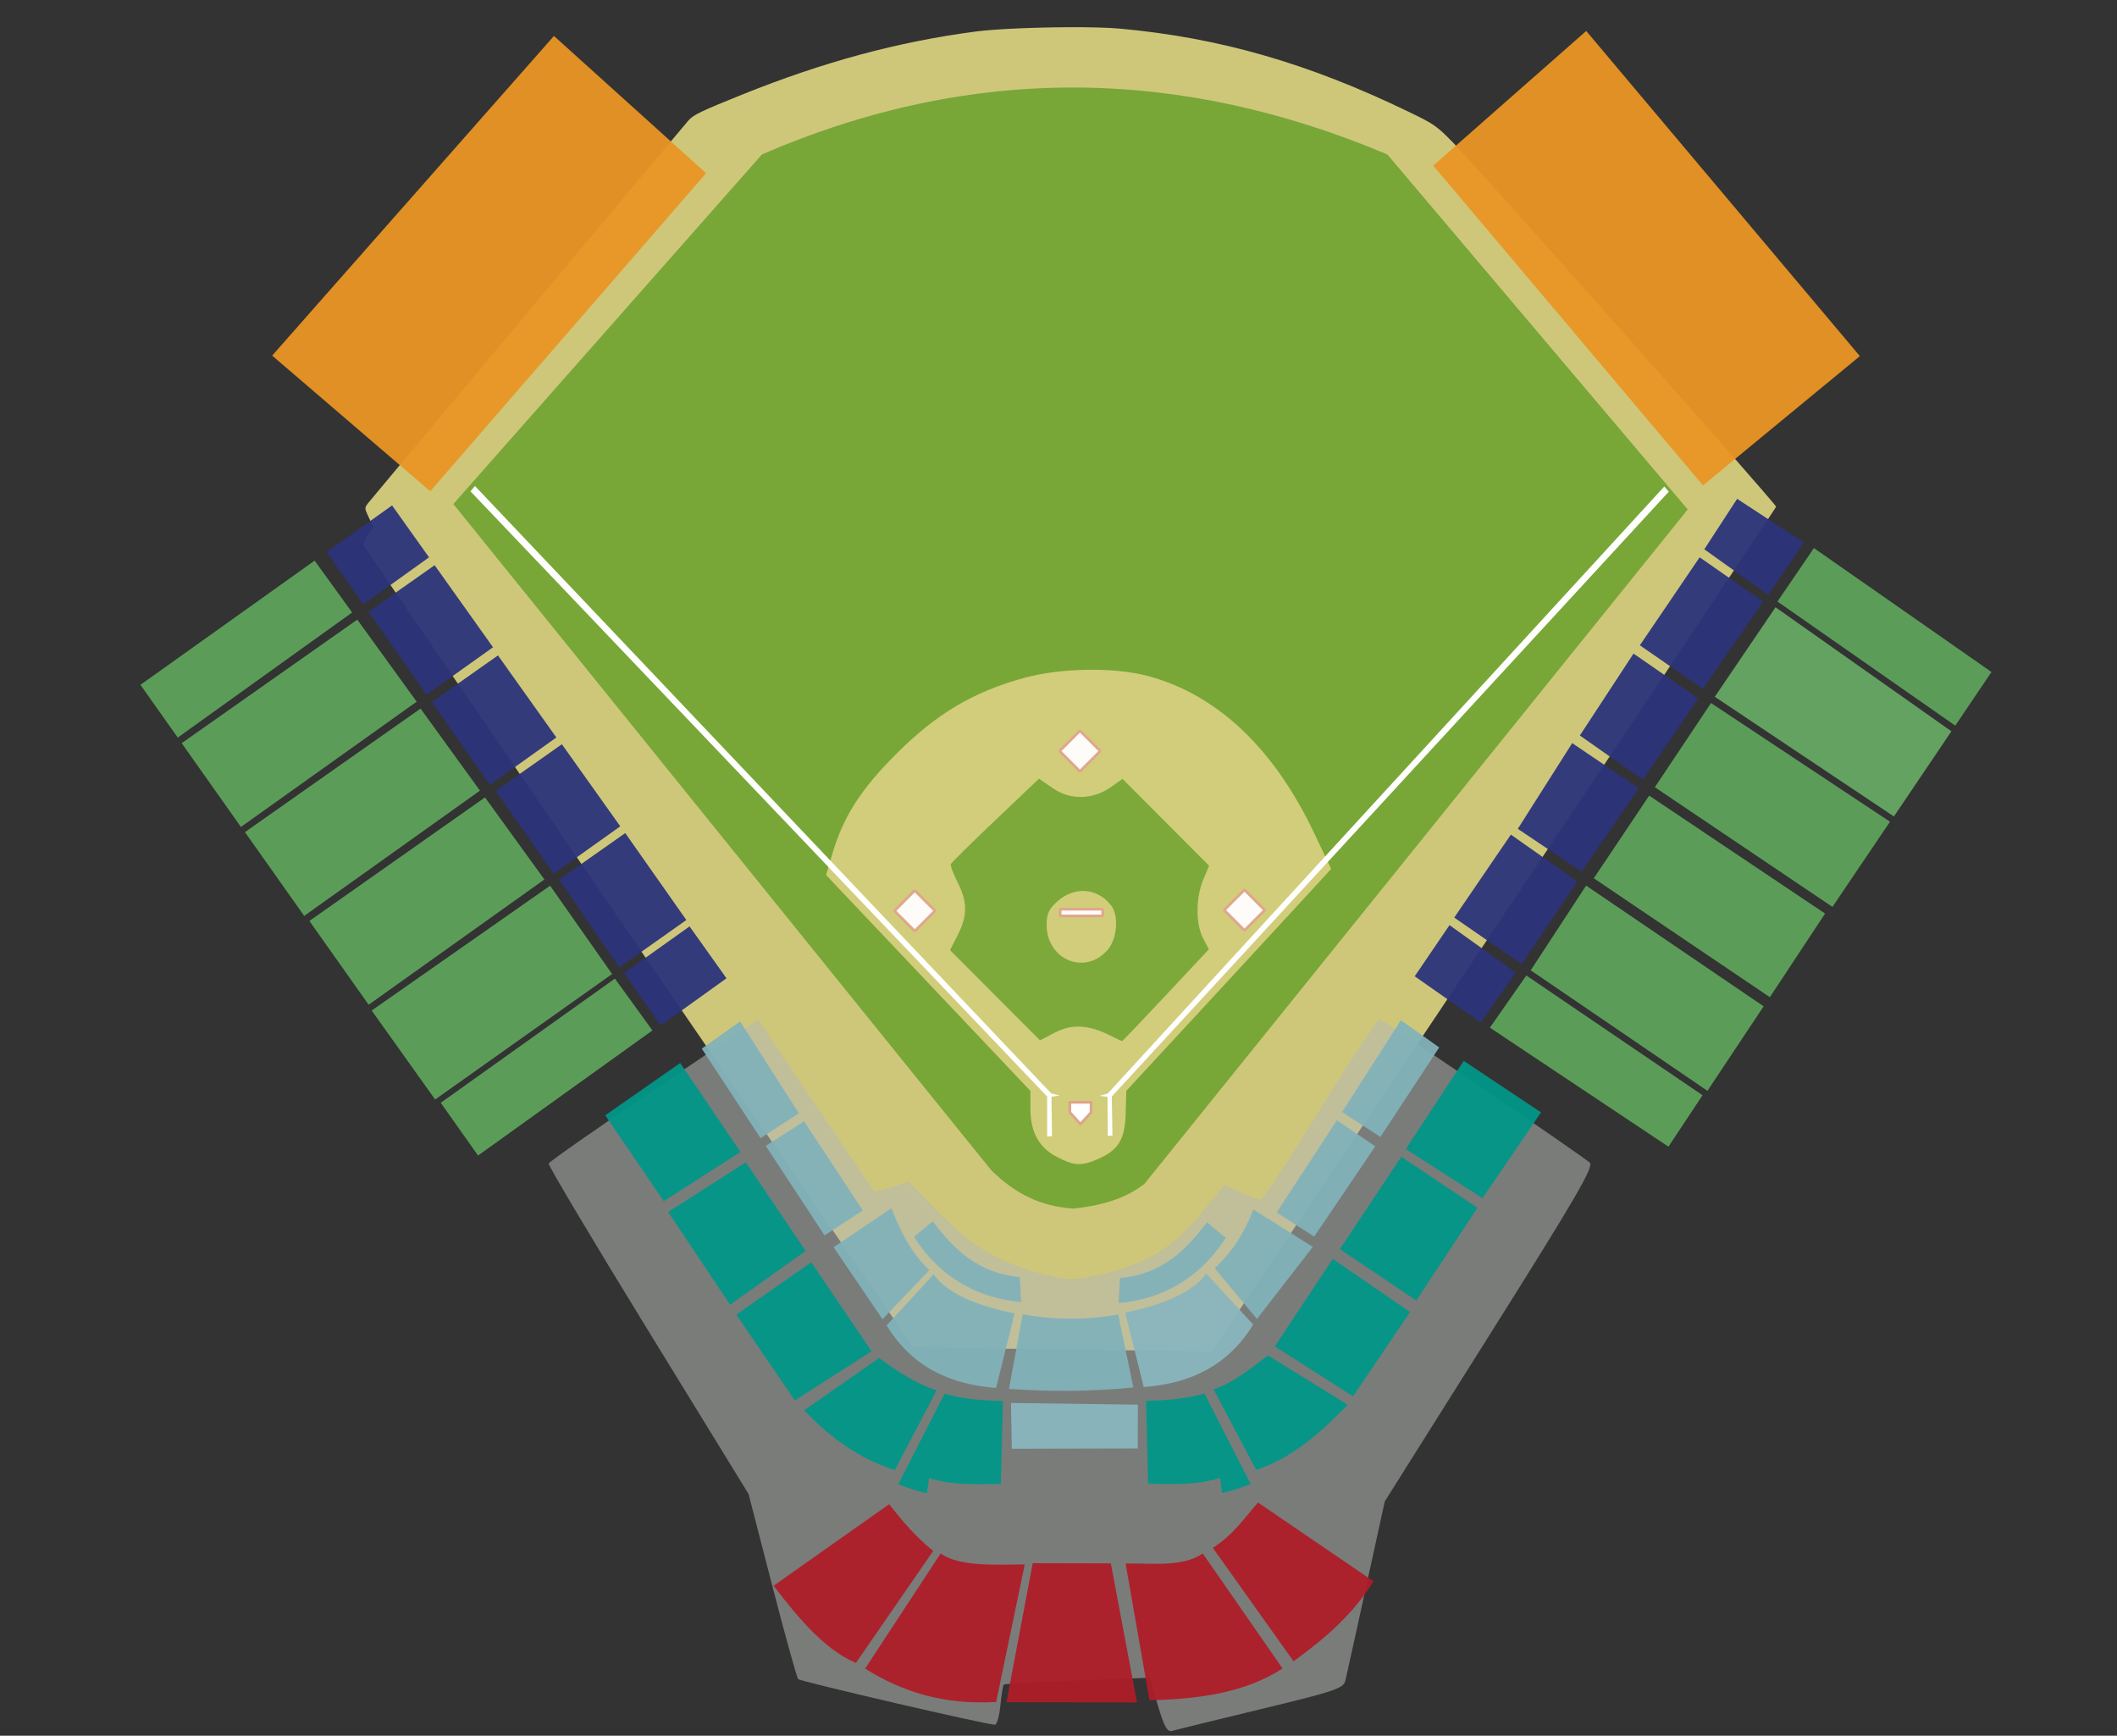 <?xml version="1.0" encoding="UTF-8" standalone="no"?>
<!-- Created with Inkscape (http://www.inkscape.org/) -->

<svg
   xmlns:dc="http://purl.org/dc/elements/1.1/"
   xmlns:cc="http://creativecommons.org/ns#"
   xmlns:rdf="http://www.w3.org/1999/02/22-rdf-syntax-ns#"
   xmlns:svg="http://www.w3.org/2000/svg"
   xmlns="http://www.w3.org/2000/svg"
   xmlns:sodipodi="http://sodipodi.sourceforge.net/DTD/sodipodi-0.dtd"
   xmlns:inkscape="http://www.inkscape.org/namespaces/inkscape"
   width="783.047"
   height="642"
   viewBox="0 0 783.047 642"
   id="svg4267"
   version="1.1"
   inkscape:version="0.91 r13725"
   sodipodi:docname="estadio_bravos.svg">
  <rect x="0" y="0" width="783.047" height="642" fill="#333333" stroke="none"/>
  <defs
     id="defs4269" />
  <sodipodi:namedview
     id="base"
     pagecolor="#ffffff"
     bordercolor="#666666"
     borderopacity="1.0"
     inkscape:pageopacity="0.0"
     inkscape:pageshadow="2"
     inkscape:zoom="1"
     inkscape:cx="382.13065"
     inkscape:cy="387.56503"
     inkscape:document-units="px"
     inkscape:current-layer="tierra_diamante"
     showgrid="false"
     units="px"
     inkscape:window-width="1280"
     inkscape:window-height="747"
     inkscape:window-x="-8"
     inkscape:window-y="-8"
     inkscape:window-maximized="1"
     showguides="false"
     inkscape:guide-bbox="true"
     inkscape:snap-global="true"
     inkscape:snap-to-guides="true">
    <sodipodi:guide
       position="173.999,460.251"
       orientation="-0.763,0.647"
       id="guide4979" />
    <sodipodi:guide
       position="400.179,234.286"
       orientation="0,1"
       id="guide5002" />
    <sodipodi:guide
       position="395.714,220.893"
       orientation="1,0"
       id="guide5004" />
    <sodipodi:guide
       position="403.571,207.857"
       orientation="1,0"
       id="guide5006" />
    <sodipodi:guide
       position="399.643,226.25"
       orientation="1,0"
       id="guide5008" />
    <sodipodi:guide
       position="395.714,230.536"
       orientation="0,1"
       id="guide5010" />
  </sodipodi:namedview>
  <g
     inkscape:groupmode="layer"
     id="tierra"
     inkscape:label="Tierra"
     style="display:inline"
     sodipodi:insensitive="true">
    <path
       style="opacity:0.945;fill:#d7cf7e;fill-opacity:1;fill-rule:nonzero;stroke:none;stroke-width:1;stroke-linecap:butt;stroke-linejoin:bevel;stroke-miterlimit:4;stroke-dasharray:none;stroke-opacity:1"
       d="m 395.334,10.062 c -12.704,0.055 -27.238,0.651 -34.477,1.604 -28.717,3.778 -56.318,11.232 -86.342,23.32 -15.337,6.175 -18.039,7.479 -19.9,9.607 -2.979,3.406 -117.206,139.853 -118.49,141.539 -1.328,1.744 -1.324,1.819 0.289,5.264 l 1.637,3.496 -1.949,2.943 c -1.072,1.62 -1.779,3.386 -1.572,3.926 0.446,1.161 200.584,293.06 202.408,295.209 1.229,1.448 2.039,1.481 50.535,2.1 27.107,0.346 51.857,0.666 55,0.713 l 5.713,0.084 104.287,-155.842 C 609.83,258.312 656.849,187.845 656.959,187.434 657.182,186.6 547.922,63.44 537.596,52.885 531.343,46.494 530.585,45.965 521.043,41.35 483.902,23.384 451.196,13.963 414.258,10.588 409.921,10.192 402.957,10.03 395.334,10.062 Z"
       id="path5020"
       inkscape:connector-curvature="0" />
  </g>
  <g
     inkscape:groupmode="layer"
     id="estructura_palco"
     inkscape:label="Estructura_palco"
     style="display:inline"
     sodipodi:insensitive="true">
    <path
       style="opacity:0.945;fill:#b4b8b5;fill-opacity:0.582;fill-rule:nonzero;stroke:none;stroke-width:1;stroke-linecap:butt;stroke-linejoin:bevel;stroke-miterlimit:4;stroke-dasharray:none;stroke-opacity:1"
       d="m 428.267,630.741 -3.03,-10.175 -26.694,1.003 c -14.682,0.552 -26.948,1.227 -27.258,1.502 -0.31,0.274 -0.874,3.727 -1.253,7.673 -0.379,3.946 -1.303,7.174 -2.052,7.174 -3.084,0 -71.917,-15.962 -72.751,-16.871 -0.498,-0.542 -4.83,-16.168 -9.627,-34.723 l -8.721,-33.737 -37.171,-60.513 c -20.444,-33.282 -36.99,-61.056 -36.769,-61.72 0.221,-0.664 17.744,-12.927 38.94,-27.251 l 38.538,-26.044 21.176,31.486 c 11.647,17.317 21.41,31.72 21.696,32.007 0.286,0.286 3.267,-0.395 6.623,-1.513 l 6.102,-2.034 11.487,11.692 c 12.471,12.693 22.338,18.432 39.12,22.751 7.556,1.945 10.404,2.055 17.143,0.665 19.679,-4.06 30.117,-10.245 41.717,-24.722 l 7.373,-9.201 5.924,2.69 c 3.258,1.479 6.621,2.704 7.473,2.721 0.852,0.017 10.816,-15.07 22.143,-33.528 11.327,-18.458 21.237,-33.319 22.023,-33.025 1.971,0.737 75.259,50.769 77.617,52.988 1.564,1.471 -5.028,12.801 -36.964,63.537 l -38.867,61.747 -6.928,31.656 c -3.81,17.411 -7.264,33.048 -7.675,34.749 -0.662,2.74 -4.203,3.924 -31.108,10.403 -16.698,4.021 -31.449,7.643 -32.779,8.05 -1.948,0.595 -3.009,-1.242 -5.449,-9.436 z"
       id="path5018"
       inkscape:connector-curvature="0"
       inkscape:label="#path4955" />
  </g>
  <g
     inkscape:groupmode="layer"
     id="grama"
     inkscape:label="Grama"
     style="display:inline"
     sodipodi:insensitive="true">
    <path
       style="fill:#78a737;fill-opacity:1;fill-rule:evenodd;stroke:none;stroke-width:1px;stroke-linecap:butt;stroke-linejoin:miter;stroke-opacity:1"
       d="M 167.685,186.421 281.833,57.122 c 78.495,-33.984 155.523,-32 231.325,0 L 624.274,188.442 423.254,437.949 c -5.481,4.122 -12.76,7.644 -26.264,9.091 -11.983,-0.911 -20.959,-5.1 -30.305,-14.142 z"
       id="path5016"
       inkscape:connector-curvature="0"
       sodipodi:nodetypes="cccccccc" />
  </g>
  <g
     inkscape:groupmode="layer"
     id="tierra_diamante"
     inkscape:label="Tierra_diamante"
     style="display:inline"
     sodipodi:insensitive="true">
    <path
       style="opacity:0.945;fill:#d7cf7e;fill-opacity:1;fill-rule:nonzero;stroke:none;stroke-width:1;stroke-linecap:butt;stroke-linejoin:bevel;stroke-miterlimit:4;stroke-dasharray:none;stroke-opacity:1"
       d="m 390.803,427.834 c -6.568,-3.468 -9.669,-9.167 -9.669,-17.769 l 0,-6.566 -37.783,-39.922 -37.783,-39.922 2.205,-7.511 c 4.15,-14.134 10.525,-24.108 24.003,-37.554 14.702,-14.667 28.302,-22.716 47.097,-27.873 13.533,-3.713 33.292,-4.009 45.717,-0.686 25.561,6.837 46.551,26.652 61.454,58.012 l 6.334,13.329 -5.92,6.488 c -3.256,3.568 -20.306,22.043 -37.888,41.056 l -31.968,34.568 -0.233,8.497 c -0.262,9.541 -2.778,13.562 -10.544,16.849 -6.041,2.557 -8.615,2.386 -15.02,-0.995 z"
       id="path5014"
       inkscape:connector-curvature="0" />
  </g>
  <g
     inkscape:groupmode="layer"
     id="elementos_diamante"
     inkscape:label="elementos_diamante"
     style="display:inline"
     sodipodi:insensitive="true">
    <rect
       style="display:inline;opacity:0.945;fill:#ffffff;fill-opacity:1;fill-rule:nonzero;stroke:#dfa48c;stroke-width:1;stroke-linecap:butt;stroke-linejoin:bevel;stroke-miterlimit:4;stroke-dasharray:none;stroke-opacity:1"
       id="segunda_base"
       width="10.607"
       height="10.607"
       x="-484.266"
       y="-91.341"
       rx="0"
       ry="0"
       transform="matrix(-0.707,-0.707,-0.707,0.707,0,0)"
       inkscape:transform-center-x="-0.25253812"
       inkscape:transform-center-y="0.50507632" />
    <rect
       style="display:inline;opacity:0.945;fill:#ffffff;fill-opacity:1;fill-rule:nonzero;stroke:#dfa48c;stroke-width:1;stroke-linecap:butt;stroke-linejoin:bevel;stroke-miterlimit:4;stroke-dasharray:none;stroke-opacity:1"
       id="tercera_base"
       width="10.607"
       height="10.607"
       x="-482.837"
       y="-6.341"
       rx="0"
       ry="0"
       transform="matrix(-0.707,-0.707,-0.707,0.707,0,0)"
       inkscape:transform-center-x="-0.25253812"
       inkscape:transform-center-y="0.50507632" />
    <rect
       style="display:inline;opacity:0.945;fill:#ffffff;fill-opacity:1;fill-rule:nonzero;stroke:#dfa48c;stroke-width:1;stroke-linecap:butt;stroke-linejoin:bevel;stroke-miterlimit:4;stroke-dasharray:none;stroke-opacity:1"
       id="primera_base"
       width="10.607"
       height="10.607"
       x="-568.909"
       y="-92.769"
       rx="0"
       ry="0"
       transform="matrix(-0.707,-0.707,-0.707,0.707,0,0)"
       inkscape:transform-center-x="-0.25253812"
       inkscape:transform-center-y="0.50507632" />
    <path
       style="opacity:0.945;fill:#78a737;fill-opacity:1;fill-rule:nonzero;stroke:none;stroke-width:1;stroke-linecap:butt;stroke-linejoin:bevel;stroke-miterlimit:4;stroke-dasharray:none;stroke-opacity:1"
       d="m 384.299,288.018 -16.082,15.293 c -8.845,8.411 -16.281,15.733 -16.523,16.271 -0.242,0.539 0.883,3.574 2.5,6.744 3.697,7.247 3.716,12.323 0.072,19.471 l -2.867,5.627 16.645,16.689 16.645,16.688 5.572,-2.904 c 6.138,-3.199 12.28,-2.91 19.996,0.939 2.454,1.224 4.611,2.225 4.795,2.225 0.184,0 7.478,-7.637 16.211,-16.973 l 15.879,-16.975 -2.137,-4.098 c -2.759,-5.289 -2.743,-14.925 0.035,-21.574 l 2.189,-5.24 -16.014,-16.061 -16.014,-16.059 -4.164,2.965 c -6.649,4.735 -15.013,4.979 -21.393,0.623 l -5.346,-3.652 z m 16.189,41.527 c 3.941,-0.034 7.767,1.795 10.529,5.393 2.918,3.801 2.196,12.408 -1.383,16.475 -8.347,9.485 -22.5,3.574 -22.5,-9.398 0,-4.13 0.949,-6.07 4.395,-8.969 2.759,-2.322 5.894,-3.474 8.959,-3.5 z"
       id="grama_diamante"
       inkscape:connector-curvature="0" />
    <rect
       style="opacity:0.945;fill:#ffffff;fill-opacity:1;fill-rule:nonzero;stroke:#dfa48c;stroke-width:1;stroke-linecap:butt;stroke-linejoin:bevel;stroke-miterlimit:4;stroke-dasharray:none;stroke-opacity:1"
       id="base_pitcher"
       width="15.714"
       height="2.5"
       x="392.143"
       y="336.286" />
    <path
       style="fill:#ffffff;fill-opacity:1;fill-rule:evenodd;stroke:#dfa48c;stroke-width:1px;stroke-linecap:butt;stroke-linejoin:miter;stroke-opacity:1"
       d="m 395.714,407.714 7.857,0 0,3.75 -3.929,4.286 -3.929,-4.286 z"
       id="home"
       inkscape:connector-curvature="0" />
  </g>
  <g
     inkscape:groupmode="layer"
     id="lineas_cal"
     inkscape:label="Lineas_de_cal"
     style="display:inline"
     sodipodi:insensitive="true">
    <path
       style="fill:#ffffff;fill-opacity:1;fill-rule:evenodd;stroke:none;stroke-width:1px;stroke-linecap:butt;stroke-linejoin:miter;stroke-opacity:1"
       d="m 389.107,420.304 -1.786,0 0,-14.73 -213.305,-223.845 1.665,-1.962 213.174,224.675 3.11,0.773 -3.036,0.446 z"
       id="linea_cal_izquierda"
       inkscape:connector-curvature="0"
       sodipodi:nodetypes="ccccccccc" />
    <path
       style="fill:#ffffff;fill-opacity:1;fill-rule:evenodd;stroke:none;stroke-width:1px;stroke-linecap:butt;stroke-linejoin:miter;stroke-opacity:1"
       d="m 409.724,420.098 1.756,-0.03 -0.247,-14.486 206.024,-223.724 -1.67,-1.902 -205.88,224.538 -3.045,0.812 2.993,0.388 z"
       id="linea_cal_derecha"
       inkscape:connector-curvature="0"
       sodipodi:nodetypes="ccccccccc"
       inkscape:transform-center-x="-93.148723"
       inkscape:transform-center-y="-88.941243" />
  </g>
  <g
     inkscape:label="Zonas"
     inkscape:groupmode="layer"
     id="zonas"
     transform="translate(0,-410.362)"
     style="display:inline"
     sodipodi:insensitive="true">
    <path
       style="display:inline;opacity:0.945;fill:#5da35a;fill-opacity:1;stroke:#000000;stroke-width:0;stroke-linecap:butt;stroke-linejoin:bevel;stroke-miterlimit:4;stroke-dasharray:none;stroke-opacity:1"
       d="M 116.368,617.732 130.245,636.905 65.747,683.174 51.952,663.662 Z"
       id="l1"
       inkscape:connector-curvature="0"
       inkscape:label="#path3388" />
    <path
       style="display:inline;opacity:0.945;fill:#2c337a;fill-opacity:1;stroke:#000000;stroke-width:0;stroke-linecap:butt;stroke-linejoin:bevel;stroke-miterlimit:4;stroke-dasharray:none;stroke-opacity:1"
       d="m 120.802,614.571 13.571,19.372 24.315,-17.443 -13.662,-19.201 z"
       id="l1a"
       inkscape:connector-curvature="0"
       inkscape:label="#path3392" />
    <path
       style="display:inline;opacity:0.945;fill:#2c337a;fill-opacity:1;stroke:#000000;stroke-width:0;stroke-linecap:butt;stroke-linejoin:bevel;stroke-miterlimit:4;stroke-dasharray:none;stroke-opacity:1"
       d="m 230.83,770.279 13.571,19.372 24.315,-17.443 -13.662,-19.201 z"
       id="l56a"
       inkscape:connector-curvature="0"
       inkscape:label="#path3392-6" />
    <path
       style="display:inline;opacity:0.945;fill:#5da35a;fill-opacity:1;stroke:#000000;stroke-width:0;stroke-linecap:butt;stroke-linejoin:bevel;stroke-miterlimit:4;stroke-dasharray:none;stroke-opacity:1"
       d="m 227.447,772.322 13.877,19.173 -64.498,46.269 -13.795,-19.513 z"
       id="l6"
       inkscape:connector-curvature="0"
       inkscape:label="#path3388-5" />
    <path
       style="display:inline;opacity:0.945;fill:#2c337a;fill-opacity:1;stroke:#000000;stroke-width:0;stroke-linecap:butt;stroke-linejoin:bevel;stroke-miterlimit:4;stroke-dasharray:none;stroke-opacity:1"
       d="m 136.268,636.648 21.48,30.662 24.612,-17.541 -21.597,-30.354 z"
       id="l2a"
       inkscape:connector-curvature="0"
       inkscape:label="#path3464" />
    <path
       style="display:inline;opacity:0.945;fill:#5da35a;fill-opacity:1;stroke:#000000;stroke-width:0;stroke-linecap:butt;stroke-linejoin:bevel;stroke-miterlimit:4;stroke-dasharray:none;stroke-opacity:1"
       d="m 154.122,669.894 -21.968,-30.352 -64.949,45.694 21.91,30.99 z"
       id="l2"
       inkscape:connector-curvature="0"
       inkscape:label="#path3466" />
    <path
       style="display:inline;opacity:0.945;fill:#5da35a;fill-opacity:1;stroke:#000000;stroke-width:0;stroke-linecap:butt;stroke-linejoin:bevel;stroke-miterlimit:4;stroke-dasharray:none;stroke-opacity:1"
       d="m 177.524,702.797 -21.968,-30.352 -64.949,45.694 21.91,30.99 z"
       id="l3"
       inkscape:connector-curvature="0"
       inkscape:label="#path3466-8" />
    <path
       style="display:inline;opacity:0.945;fill:#5da35a;fill-opacity:1;stroke:#000000;stroke-width:0;stroke-linecap:butt;stroke-linejoin:bevel;stroke-miterlimit:4;stroke-dasharray:none;stroke-opacity:1"
       d="m 201.363,735.652 -21.968,-30.352 -64.949,45.694 21.91,30.99 z"
       id="l4"
       inkscape:connector-curvature="0"
       inkscape:label="#path3466-8-5" />
    <path
       style="display:inline;opacity:0.945;fill:#5da35a;fill-opacity:1;stroke:#000000;stroke-width:0;stroke-linecap:butt;stroke-linejoin:bevel;stroke-miterlimit:4;stroke-dasharray:none;stroke-opacity:1"
       d="m 226.404,770.626 -22.924,-32.672 -65.997,46.171 23.465,32.917 z"
       id="l5"
       inkscape:connector-curvature="0"
       sodipodi:nodetypes="ccccc"
       inkscape:label="#path3466-8-5-4" />
    <path
       style="display:inline;opacity:0.945;fill:#2c337a;fill-opacity:1;stroke:#000000;stroke-width:0;stroke-linecap:butt;stroke-linejoin:bevel;stroke-miterlimit:4;stroke-dasharray:none;stroke-opacity:1"
       d="m 159.7,670.017 21.48,30.662 24.612,-17.541 -21.597,-30.354 z"
       id="l3a"
       inkscape:connector-curvature="0"
       inkscape:label="#path3464-6" />
    <path
       style="display:inline;opacity:0.945;fill:#2c337a;fill-opacity:1;stroke:#000000;stroke-width:0;stroke-linecap:butt;stroke-linejoin:bevel;stroke-miterlimit:4;stroke-dasharray:none;stroke-opacity:1"
       d="m 183.338,702.871 21.48,30.662 24.612,-17.541 -21.597,-30.354 z"
       id="l4a"
       inkscape:connector-curvature="0"
       inkscape:label="#path3464-6-7" />
    <path
       style="display:inline;opacity:0.945;fill:#2c337a;fill-opacity:1;stroke:#000000;stroke-width:0;stroke-linecap:butt;stroke-linejoin:bevel;stroke-miterlimit:4;stroke-dasharray:none;stroke-opacity:1"
       d="m 206.776,735.726 22.281,32.465 24.812,-17.541 -22.599,-32.157 z"
       id="l5a"
       inkscape:connector-curvature="0"
       sodipodi:nodetypes="ccccc"
       inkscape:label="#path3464-6-7-2" />
    <path
       style="display:inline;opacity:0.945;fill:#5da35a;fill-opacity:1;stroke:#000000;stroke-width:0;stroke-linecap:butt;stroke-linejoin:bevel;stroke-miterlimit:4;stroke-dasharray:none;stroke-opacity:1"
       d="m 670.939,613.082 -13.478,19.772 65.76,45.899 13.398,-19.834 z"
       id="l12"
       inkscape:connector-curvature="0"
       sodipodi:nodetypes="ccccc"
       inkscape:label="#path3388-1" />
    <path
       style="display:inline;opacity:0.945;fill:#2c337a;fill-opacity:1;stroke:#000000;stroke-width:0;stroke-linecap:butt;stroke-linejoin:bevel;stroke-miterlimit:4;stroke-dasharray:none;stroke-opacity:1"
       d="m 667.199,611.002 -13.181,19.409 -23.616,-16.881 12.136,-18.668 z"
       id="l12b"
       inkscape:connector-curvature="0"
       sodipodi:nodetypes="ccccc"
       inkscape:label="#path3392-8" />
    <path
       style="display:inline;opacity:0.945;fill:#2c337a;fill-opacity:1;stroke:#000000;stroke-width:0;stroke-linecap:butt;stroke-linejoin:bevel;stroke-miterlimit:4;stroke-dasharray:none;stroke-opacity:1"
       d="m 560.681,770.1 -12.981,18.49 -24.417,-17.13 12.869,-18.917 z"
       id="l7b"
       inkscape:connector-curvature="0"
       sodipodi:nodetypes="ccccc"
       inkscape:label="#path3392-6-9" />
    <path
       style="display:inline;opacity:0.945;fill:#5da35a;fill-opacity:1;stroke:#000000;stroke-width:0;stroke-linecap:butt;stroke-linejoin:bevel;stroke-miterlimit:4;stroke-dasharray:none;stroke-opacity:1"
       d="m 564.568,771.174 -13.478,19.288 66.049,44.028 12.597,-19.033 z"
       id="l7"
       inkscape:connector-curvature="0"
       sodipodi:nodetypes="ccccc"
       inkscape:label="#path3388-5-5" />
    <path
       style="display:inline;opacity:0.945;fill:#2c337a;fill-opacity:1;stroke:#000000;stroke-width:0;stroke-linecap:butt;stroke-linejoin:bevel;stroke-miterlimit:4;stroke-dasharray:none;stroke-opacity:1"
       d="m 652.178,632.876 -22.279,32.301 -23.337,-16.131 22.109,-32.554 z"
       id="l11b"
       inkscape:connector-curvature="0"
       sodipodi:nodetypes="ccccc"
       inkscape:label="#path3464-2" />
    <path
       style="display:inline;opacity:0.945;fill:#66a863;fill-opacity:1;stroke:#000000;stroke-width:0;stroke-linecap:butt;stroke-linejoin:bevel;stroke-miterlimit:4;stroke-dasharray:none;stroke-opacity:1"
       d="m 634.271,668.087 22.47,-33.119 65.065,45.881 -21.28,31.501 z"
       id="l11"
       inkscape:connector-curvature="0"
       sodipodi:nodetypes="ccccc"
       inkscape:label="#path3466-1" />
    <path
       style="display:inline;opacity:0.945;fill:#5da35a;fill-opacity:1;stroke:#000000;stroke-width:0;stroke-linecap:butt;stroke-linejoin:bevel;stroke-miterlimit:4;stroke-dasharray:none;stroke-opacity:1"
       d="m 612.108,701.533 20.77,-31.136 66.198,43.898 -21.28,31.501 z"
       id="l10"
       inkscape:connector-curvature="0"
       sodipodi:nodetypes="ccccc"
       inkscape:label="#path3466-8-2" />
    <path
       style="display:inline;opacity:0.945;fill:#5da35a;fill-opacity:1;stroke:#000000;stroke-width:0;stroke-linecap:butt;stroke-linejoin:bevel;stroke-miterlimit:4;stroke-dasharray:none;stroke-opacity:1"
       d="m 589.521,735.213 20.487,-30.569 65.065,43.614 -20.43,30.935 z"
       id="l9"
       inkscape:connector-curvature="0"
       sodipodi:nodetypes="ccccc"
       inkscape:label="#path3466-8-5-1" />
    <path
       style="display:inline;opacity:0.945;fill:#5da35a;fill-opacity:1;stroke:#000000;stroke-width:0;stroke-linecap:butt;stroke-linejoin:bevel;stroke-miterlimit:4;stroke-dasharray:none;stroke-opacity:1"
       d="m 566.182,769.25 20.496,-31.325 65.668,44.646 -20.787,31.256 z"
       id="l8"
       inkscape:connector-curvature="0"
       sodipodi:nodetypes="ccccc"
       inkscape:label="#path3466-8-5-4-3" />
    <path
       style="display:inline;opacity:0.945;fill:#2c337a;fill-opacity:1;stroke:#000000;stroke-width:0;stroke-linecap:butt;stroke-linejoin:bevel;stroke-miterlimit:4;stroke-dasharray:none;stroke-opacity:1"
       d="m 628.17,668.662 -20.462,30.152 -23.337,-16.414 19.843,-30.288 z"
       id="l10b"
       inkscape:connector-curvature="0"
       sodipodi:nodetypes="ccccc"
       inkscape:label="#path3464-6-6" />
    <path
       style="display:inline;opacity:0.945;fill:#2c337a;fill-opacity:1;stroke:#000000;stroke-width:0;stroke-linecap:butt;stroke-linejoin:bevel;stroke-miterlimit:4;stroke-dasharray:none;stroke-opacity:1"
       d="m 606.178,701.892 -21.146,30.885 -23.621,-15.847 20.126,-31.704 z"
       id="l9b"
       inkscape:connector-curvature="0"
       sodipodi:nodetypes="ccccc"
       inkscape:label="#path3464-6-7-9" />
    <path
       style="display:inline;opacity:0.945;fill:#2c337a;fill-opacity:1;stroke:#000000;stroke-width:0;stroke-linecap:butt;stroke-linejoin:bevel;stroke-miterlimit:4;stroke-dasharray:none;stroke-opacity:1"
       d="m 583.442,736.379 -20.639,30.597 -24.9,-17.229 20.947,-30.684 z"
       id="l8b"
       inkscape:connector-curvature="0"
       sodipodi:nodetypes="ccccc"
       inkscape:label="#path3464-6-7-2-7" />
    <path
       style="display:inline;opacity:0.945;fill:#009688;fill-opacity:1;fill-rule:nonzero;stroke:#000000;stroke-width:0;stroke-linecap:butt;stroke-linejoin:bevel;stroke-miterlimit:4;stroke-dasharray:none;stroke-opacity:1"
       d="m 223.863,822.886 21.644,31.756 28.385,-18.188 -22.291,-32.921 z"
       id="i1"
       inkscape:connector-curvature="0"
       inkscape:label="#path3618" />
    <path
       style="display:inline;opacity:0.945;fill:#81b2b9;fill-opacity:1;stroke:#000000;stroke-width:0;stroke-linecap:butt;stroke-linejoin:bevel;stroke-miterlimit:4;stroke-dasharray:none;stroke-opacity:1"
       d="m 259.567,798.223 14.196,-10.06 21.723,33.957 -14.165,9.218 z"
       id="v1"
       inkscape:connector-curvature="0"
       inkscape:label="#path3626" />
    <path
       style="display:inline;opacity:0.945;fill:#81b2b9;fill-opacity:1;stroke:#000000;stroke-width:0;stroke-linecap:butt;stroke-linejoin:bevel;stroke-miterlimit:4;stroke-dasharray:none;stroke-opacity:1"
       d="m 283.232,834.184 14.196,-9.068 21.723,32.966 -14.165,9.218 z"
       id="v2"
       inkscape:connector-curvature="0"
       sodipodi:nodetypes="ccccc"
       inkscape:label="#path3626-3" />
    <path
       style="display:inline;opacity:0.945;fill:#009688;fill-opacity:1;fill-rule:nonzero;stroke:#000000;stroke-width:0;stroke-linecap:butt;stroke-linejoin:bevel;stroke-miterlimit:4;stroke-dasharray:none;stroke-opacity:1"
       d="m 247.135,858.632 22.919,34.306 27.96,-19.887 -22.149,-32.779 z"
       id="i2"
       inkscape:connector-curvature="0"
       sodipodi:nodetypes="ccccc"
       inkscape:label="#path3618-2" />
    <path
       style="display:inline;opacity:0.945;fill:#009688;fill-opacity:1;fill-rule:nonzero;stroke:#000000;stroke-width:0;stroke-linecap:butt;stroke-linejoin:bevel;stroke-miterlimit:4;stroke-dasharray:none;stroke-opacity:1"
       d="m 272.349,896.595 21.644,31.756 28.385,-18.188 -22.291,-32.921 z"
       id="i3"
       inkscape:connector-curvature="0"
       inkscape:label="#path3618-6" />
    <path
       style="display:inline;opacity:0.945;fill:#81b2b9;fill-opacity:1;stroke:#000000;stroke-width:0;stroke-linecap:butt;stroke-linejoin:bevel;stroke-miterlimit:4;stroke-dasharray:none;stroke-opacity:1"
       d="m 308.329,871.664 18.102,26.656 17.336,-18.188 c -6.748,-6.25 -10.69,-14.371 -14.075,-22.863 z"
       id="v3"
       inkscape:connector-curvature="0"
       sodipodi:nodetypes="ccccc"
       inkscape:label="#path3618-3" />
    <path
       style="display:inline;opacity:0.945;fill:#81b2b9;fill-opacity:1;stroke:#000000;stroke-width:0;stroke-linecap:butt;stroke-linejoin:bevel;stroke-miterlimit:4;stroke-dasharray:none;stroke-opacity:1"
       d="m 327.944,900.605 c 9.557,15.581 23.765,21.859 40.483,23.115 l 6.854,-27.537 c -8.851,-1.798 -24.204,-5.905 -29.94,-14.506 z"
       id="v4"
       inkscape:connector-curvature="0"
       sodipodi:nodetypes="ccccc"
       inkscape:label="#path3618-3-2" />
    <path
       style="display:inline;opacity:0.945;fill:#009688;fill-opacity:1;fill-rule:nonzero;stroke:#000000;stroke-width:0;stroke-linecap:butt;stroke-linejoin:bevel;stroke-miterlimit:4;stroke-dasharray:none;stroke-opacity:1"
       d="m 297.422,932.009 c 9.413,9.858 20.187,17.804 33.542,22.123 l 15.495,-29.52 c -7.1,-2.265 -14.2,-6.682 -21.299,-11.956 z"
       id="i4"
       inkscape:connector-curvature="0"
       sodipodi:nodetypes="ccccc"
       inkscape:label="#path3618-6-3" />
    <path
       style="display:inline;opacity:0.945;fill:#009688;fill-opacity:1;fill-rule:nonzero;stroke:#000000;stroke-width:0;stroke-linecap:butt;stroke-linejoin:bevel;stroke-miterlimit:4;stroke-dasharray:none;stroke-opacity:1"
       d="m 332.268,959.349 c 3.286,1.22 6.549,2.452 10.569,3.305 l 0.823,-5.592 c 9.036,2.889 17.506,2.185 26.542,2.17 l 0.763,-30.653 c -7.334,-0.215 -14.621,-0.669 -21.583,-2.748 z"
       id="i5"
       inkscape:connector-curvature="0"
       sodipodi:nodetypes="ccccccc"
       inkscape:label="#path3618-6-6" />
    <path
       style="display:inline;opacity:0.945;fill:#81b2b9;fill-opacity:1;stroke:#000000;stroke-width:0;stroke-linecap:butt;stroke-linejoin:bevel;stroke-miterlimit:4;stroke-dasharray:none;stroke-opacity:1"
       d="m 373.206,924.077 c 14.049,0.945 28.95,1.146 46.008,-0.541 l -5.611,-26.97 c -11.774,2.066 -23.549,2.033 -35.323,-0.057 z"
       id="v5"
       inkscape:connector-curvature="0"
       sodipodi:nodetypes="ccccc"
       inkscape:label="#path3618-6-7" />
    <path
       style="display:inline;opacity:0.945;fill:#81b2b9;fill-opacity:1;stroke:#000000;stroke-width:0;stroke-linecap:butt;stroke-linejoin:bevel;stroke-miterlimit:4;stroke-dasharray:none;stroke-opacity:1"
       d="m 338.076,867.839 c 10.147,15.852 24.652,22.851 39.633,24.107 l -0.512,-9.263 c -15.9,-1.466 -24.495,-10.57 -32.206,-20.597 z"
       id="vt1"
       inkscape:connector-curvature="0"
       sodipodi:nodetypes="ccccc"
       inkscape:label="#path3618-6-71" />
    <path
       style="display:inline;opacity:0.945;fill:#88b6bd;fill-opacity:1;fill-rule:nonzero;stroke:#000000;stroke-width:0;stroke-linecap:butt;stroke-linejoin:bevel;stroke-miterlimit:4;stroke-dasharray:none;stroke-opacity:1"
       d="m 374.254,946.225 46.574,-0.117 0.055,-16.204 -46.938,-0.623 z"
       id="pam"
       inkscape:connector-curvature="0"
       sodipodi:nodetypes="ccccc"
       inkscape:label="#path3618-6-0" />
    <path
       style="display:inline;opacity:0.945;fill:#ad1d29;fill-opacity:1;fill-rule:nonzero;stroke:#000000;stroke-width:0;stroke-linecap:butt;stroke-linejoin:bevel;stroke-miterlimit:4;stroke-dasharray:none;stroke-opacity:1"
       d="m 286.135,996.882 c 9.374,12.244 18.979,23.677 30.458,28.551 l 28.586,-41.426 c -6.398,-5.118 -11.468,-11.12 -16.281,-17.295 z"
       id="s1"
       inkscape:connector-curvature="0"
       sodipodi:nodetypes="ccccc"
       inkscape:label="#path3618-6-5" />
    <path
       style="display:inline;opacity:0.945;fill:#ad1d29;fill-opacity:1;fill-rule:nonzero;stroke:#000000;stroke-width:0;stroke-linecap:butt;stroke-linejoin:bevel;stroke-miterlimit:4;stroke-dasharray:none;stroke-opacity:1"
       d="m 319.99,1027.532 c 13.327,8.362 28.767,13.552 48.487,12.324 l 10.556,-50.842 c -10.084,-0.044 -23.819,1.077 -31.105,-4.073 z"
       id="s2"
       inkscape:connector-curvature="0"
       sodipodi:nodetypes="ccccc"
       inkscape:label="#path3618-6-1" />
    <path
       style="display:inline;opacity:0.945;fill:#ad1d29;fill-opacity:1;fill-rule:nonzero;stroke:#000000;stroke-width:0;stroke-linecap:butt;stroke-linejoin:bevel;stroke-miterlimit:4;stroke-dasharray:none;stroke-opacity:1"
       d="m 372.275,1039.953 48.287,0.104 -9.677,-51.443 -28.902,-0.066 z"
       id="s3"
       inkscape:connector-curvature="0"
       sodipodi:nodetypes="ccccc"
       inkscape:label="#path3618-6-66" />
    <path
       style="display:inline;opacity:0.945;fill:#ad1d29;fill-opacity:1;fill-rule:nonzero;stroke:#000000;stroke-width:0;stroke-linecap:butt;stroke-linejoin:bevel;stroke-miterlimit:4;stroke-dasharray:none;stroke-opacity:1"
       d="m 416.347,988.668 8.823,50.587 c 18.384,-0.409 35.612,-2.874 49.219,-11.777 l -29.503,-42.537 c -7.551,5.167 -18.498,3.541 -28.539,3.727 z"
       id="s4"
       inkscape:connector-curvature="0"
       sodipodi:nodetypes="ccccc"
       inkscape:label="#path3618-6-2" />
    <path
       style="display:inline;opacity:0.945;fill:#ad1d29;fill-opacity:1;fill-rule:nonzero;stroke:#000000;stroke-width:0;stroke-linecap:butt;stroke-linejoin:bevel;stroke-miterlimit:4;stroke-dasharray:none;stroke-opacity:1"
       d="m 448.6,982.858 29.857,41.973 c 12.002,-8.643 22.32,-17.807 29.587,-29.606 l -42.724,-29.114 c -5.099,5.772 -9.152,11.963 -16.72,16.748 z"
       id="s5"
       inkscape:connector-curvature="0"
       sodipodi:nodetypes="ccccc"
       inkscape:label="#path3618-6-17" />
    <path
       style="display:inline;opacity:0.945;fill:#e99523;fill-opacity:1;stroke:#000000;stroke-width:0;stroke-linecap:butt;stroke-linejoin:bevel;stroke-miterlimit:4;stroke-dasharray:none;stroke-opacity:1"
       d="m 100.667,541.89 58.473,50.171 102.044,-117.63 -56.287,-50.769 z"
       id="grada_a"
       inkscape:connector-curvature="0"
       sodipodi:nodetypes="ccccc"
       inkscape:label="#path3618-6-25" />
    <path
       style="display:inline;opacity:0.945;fill:#e99523;fill-opacity:1;stroke:#000000;stroke-width:0;stroke-linecap:butt;stroke-linejoin:bevel;stroke-miterlimit:4;stroke-dasharray:none;stroke-opacity:1"
       d="m 530.132,471.613 99.771,118.299 58.034,-47.837 -101.219,-120.265 z"
       id="grada_b"
       inkscape:connector-curvature="0"
       sodipodi:nodetypes="ccccc"
       inkscape:label="#path3618-6-72" />
    <path
       style="display:inline;opacity:0.945;fill:#81b2b9;fill-opacity:1;stroke:#000000;stroke-width:0;stroke-linecap:butt;stroke-linejoin:bevel;stroke-miterlimit:4;stroke-dasharray:none;stroke-opacity:1"
       d="m 508.693,834.36 -14.196,-9.635 -22.29,34.099 13.882,8.935 z"
       id="v8"
       inkscape:connector-curvature="0"
       sodipodi:nodetypes="ccccc"
       inkscape:label="#path3626-3-6" />
    <path
       style="display:inline;opacity:0.945;fill:#009688;fill-opacity:1;fill-rule:nonzero;stroke:#000000;stroke-width:0;stroke-linecap:butt;stroke-linejoin:bevel;stroke-miterlimit:4;stroke-dasharray:none;stroke-opacity:1"
       d="m 546.489,857.109 -22.635,34.306 -28.244,-19.038 22.716,-34.196 z"
       id="i9"
       inkscape:connector-curvature="0"
       sodipodi:nodetypes="ccccc"
       inkscape:label="#path3618-2-1" />
    <path
       style="display:inline;opacity:0.945;fill:#009688;fill-opacity:1;fill-rule:nonzero;stroke:#000000;stroke-width:0;stroke-linecap:butt;stroke-linejoin:bevel;stroke-miterlimit:4;stroke-dasharray:none;stroke-opacity:1"
       d="m 521.558,895.639 -21.077,31.189 -28.952,-18.471 21.441,-32.354 z"
       id="i8"
       inkscape:connector-curvature="0"
       sodipodi:nodetypes="ccccc"
       inkscape:label="#path3618-6-18" />
    <path
       style="display:inline;opacity:0.945;fill:#81b2b9;fill-opacity:1;stroke:#000000;stroke-width:0;stroke-linecap:butt;stroke-linejoin:bevel;stroke-miterlimit:4;stroke-dasharray:none;stroke-opacity:1"
       d="m 485.579,871.558 -20.652,26.656 -15.637,-18.754 c 6.748,-6.25 10.973,-13.238 14.358,-21.73 z"
       id="v7"
       inkscape:connector-curvature="0"
       sodipodi:nodetypes="ccccc"
       inkscape:label="#path3618-3-9" />
    <path
       style="display:inline;opacity:0.945;fill:#009688;fill-opacity:1;fill-rule:nonzero;stroke:#000000;stroke-width:0;stroke-linecap:butt;stroke-linejoin:bevel;stroke-miterlimit:4;stroke-dasharray:none;stroke-opacity:1"
       d="m 498.469,929.92 c -9.413,9.858 -20.47,19.788 -33.826,24.107 l -15.778,-29.803 c 7.1,-2.265 13.066,-7.249 20.166,-12.522 z"
       id="i7"
       inkscape:connector-curvature="0"
       sodipodi:nodetypes="ccccc"
       inkscape:label="#path3618-6-3-0" />
    <path
       style="display:inline;opacity:0.945;fill:#88b6bd;fill-opacity:1;fill-rule:nonzero;stroke:#000000;stroke-width:0;stroke-linecap:butt;stroke-linejoin:bevel;stroke-miterlimit:4;stroke-dasharray:none;stroke-opacity:1"
       d="m 463.533,900.283 c -9.557,15.581 -23.765,21.859 -40.483,23.115 l -6.854,-27.537 c 8.851,-1.798 24.204,-5.905 29.94,-14.506 z"
       id="v6"
       inkscape:connector-curvature="0"
       sodipodi:nodetypes="ccccc"
       inkscape:label="#path3618-3-2-7" />
    <path
       style="display:inline;opacity:0.945;fill:#81b2b9;fill-opacity:1;stroke:#000000;stroke-width:0;stroke-linecap:butt;stroke-linejoin:bevel;stroke-miterlimit:4;stroke-dasharray:none;stroke-opacity:1"
       d="m 453.384,868.209 c -10.147,15.852 -24.652,22.851 -39.633,24.107 l 0.512,-9.263 c 15.9,-1.466 24.495,-10.57 32.206,-20.597 z"
       id="vt2"
       inkscape:connector-curvature="0"
       sodipodi:nodetypes="ccccc"
       inkscape:label="#path3618-6-71-8" />
    <path
       style="display:inline;opacity:0.945;fill:#81b2b9;fill-opacity:1;stroke:#000000;stroke-width:0;stroke-linecap:butt;stroke-linejoin:bevel;stroke-miterlimit:4;stroke-dasharray:none;stroke-opacity:1"
       d="m 532.343,797.778 -14.196,-10.06 -21.723,33.957 14.165,9.218 z"
       id="v9"
       inkscape:connector-curvature="0"
       inkscape:label="#path3626-1" />
    <path
       style="display:inline;opacity:0.945;fill:#009688;fill-opacity:1;fill-rule:nonzero;stroke:#000000;stroke-width:0;stroke-linecap:butt;stroke-linejoin:bevel;stroke-miterlimit:4;stroke-dasharray:none;stroke-opacity:1"
       d="m 569.997,821.801 -21.644,31.756 -28.385,-18.188 21.441,-32.637 z"
       id="i10"
       inkscape:connector-curvature="0"
       sodipodi:nodetypes="ccccc"
       inkscape:label="#path3618-1" />
    <path
       style="display:inline;opacity:0.945;fill:#009688;fill-opacity:1;fill-rule:nonzero;stroke:#000000;stroke-width:0;stroke-linecap:butt;stroke-linejoin:bevel;stroke-miterlimit:4;stroke-dasharray:none;stroke-opacity:1"
       d="m 462.613,959.282 c -3.286,1.22 -6.549,2.452 -10.569,3.305 l -0.823,-5.592 c -9.036,2.889 -17.506,2.185 -26.542,2.17 l -0.763,-30.653 c 7.334,-0.215 14.621,-0.669 21.583,-2.748 z"
       id="i6"
       inkscape:connector-curvature="0"
       sodipodi:nodetypes="ccccccc"
       inkscape:label="#path3618-6-6-0" />
  </g>
</svg>
